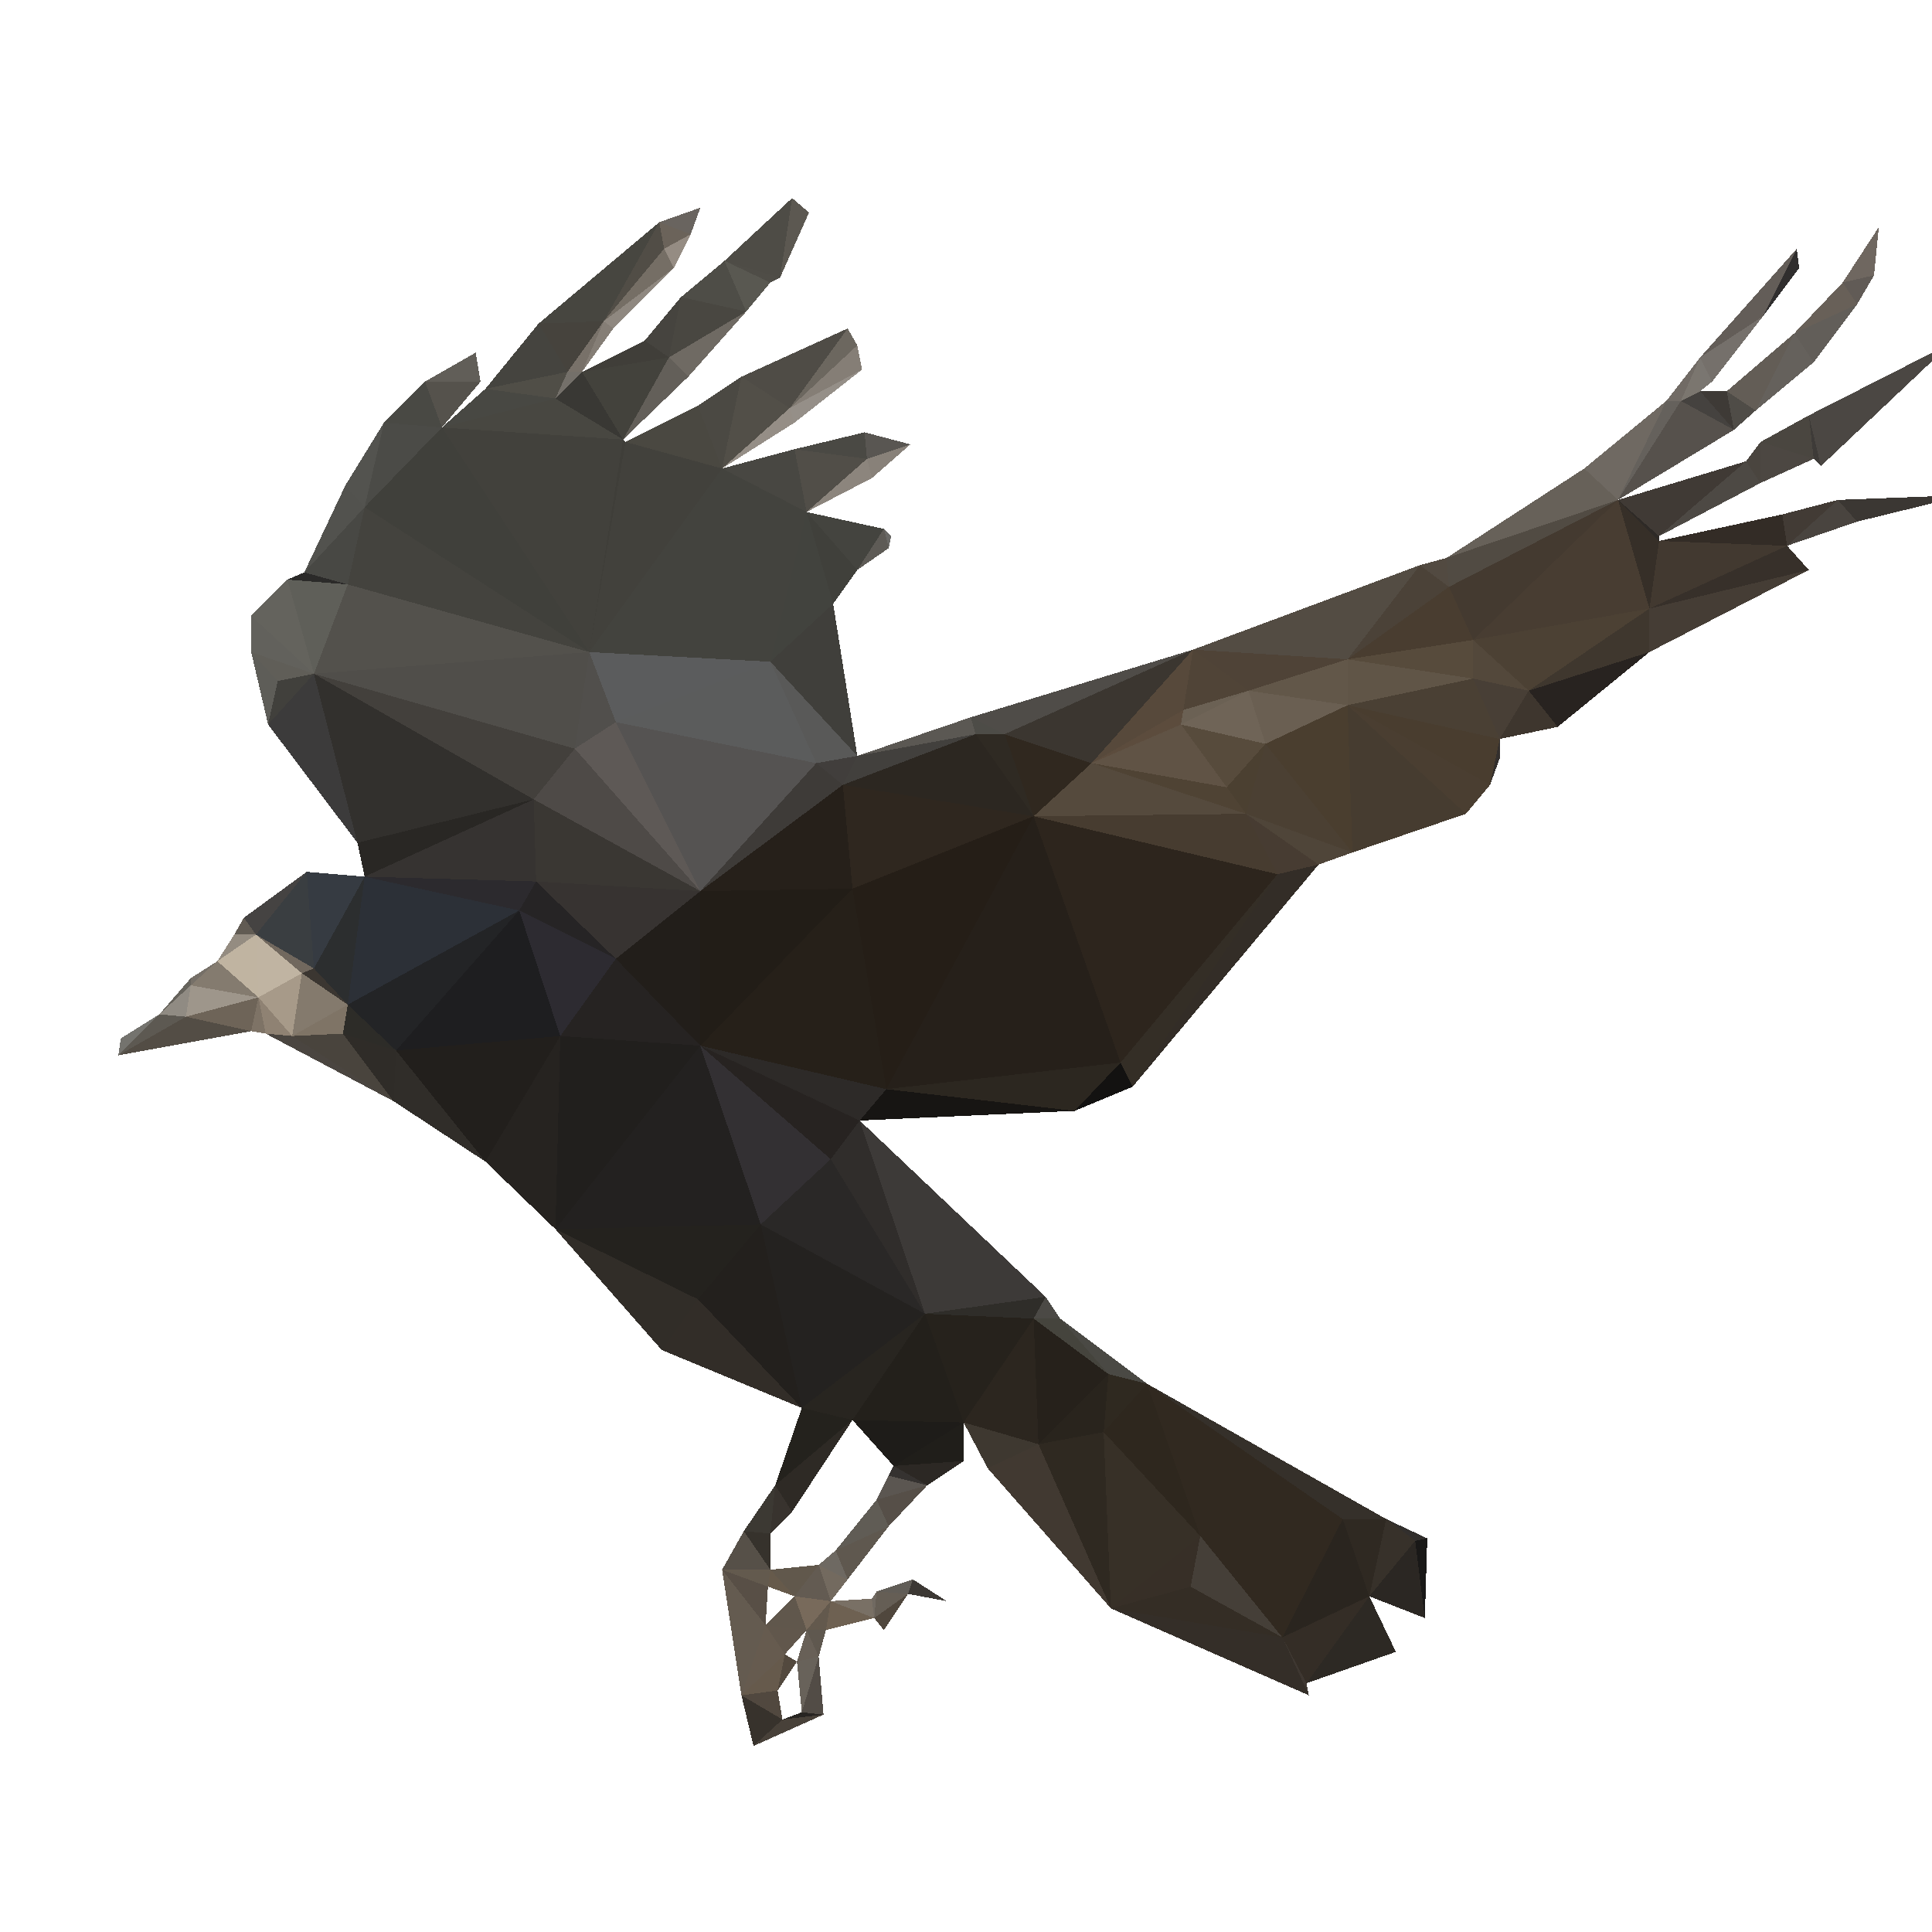 <svg xmlns="http://www.w3.org/2000/svg" width="inherit" height="inherit" viewBox="150 0 800 800" shape-rendering="crispEdges">
<polygon points="503,368 499,325 440,369" style="fill:rgb(38,32,26)"/>
<polygon points="499,325 488,316 440,369" style="fill:rgb(62,59,56)"/>
<polygon points="499,325 505,313 488,316" style="fill:rgb(65,62,60)"/>
<polygon points="554,304 505,313 499,325" style="fill:rgb(66,64,61)"/>
<polygon points="505,313 469,274 488,316" style="fill:rgb(89,89,88)"/>
<polygon points="488,316 405,299 440,369" style="fill:rgb(85,83,82)"/>
<polygon points="372,365 405,397 440,369" style="fill:rgb(55,51,49)"/>
<polygon points="440,369 440,433 503,368" style="fill:rgb(34,29,23)"/>
<polygon points="469,274 405,299 488,316" style="fill:rgb(91,92,92)"/>
<polygon points="405,397 440,433 440,369" style="fill:rgb(34,30,26)"/>
<polygon points="405,299 388,310 440,369" style="fill:rgb(94,89,86)"/>
<polygon points="578,338 554,304 499,325" style="fill:rgb(44,39,33)"/>
<polygon points="505,313 495,250 469,274" style="fill:rgb(64,63,59)"/>
<polygon points="554,304 552,297 505,313" style="fill:rgb(91,88,83)"/>
<polygon points="371,331 372,365 440,369" style="fill:rgb(58,55,51)"/>
<polygon points="405,397 382,429 440,433" style="fill:rgb(38,35,34)"/>
<polygon points="388,310 371,331 440,369" style="fill:rgb(78,74,71)"/>

<polygon points="469,274 394,270 405,299" style="fill:rgb(91,92,93)"/>
<polygon points="554,304 566,304 552,297" style="fill:rgb(77,76,71)"/>
<polygon points="578,338 566,304 554,304" style="fill:rgb(47,42,35)"/>
<polygon points="578,338 499,325 503,368" style="fill:rgb(47,39,31)"/>
<polygon points="517,451 578,338 503,368" style="fill:rgb(37,30,23)"/>
<polygon points="301,363 365,377 372,365" style="fill:rgb(44,42,46)"/>
<polygon points="372,365 365,377 405,397" style="fill:rgb(38,36,37)"/>
<polygon points="449,194 394,270 469,274" style="fill:rgb(67,67,62)"/>
<polygon points="405,299 394,270 388,310" style="fill:rgb(81,79,76)"/>
<polygon points="388,310 280,279 371,331" style="fill:rgb(67,64,60)"/>
<polygon points="440,433 517,451 503,368" style="fill:rgb(38,32,25)"/>
<polygon points="495,250 484,212 469,274" style="fill:rgb(66,67,62)"/>
<polygon points="365,377 382,429 405,397" style="fill:rgb(45,43,49)"/>
<polygon points="440,433 506,464 517,451" style="fill:rgb(45,42,40)"/>
<polygon points="494,480 506,464 440,433" style="fill:rgb(39,35,33)"/>

<polygon points="505,236 484,212 495,250" style="fill:rgb(64,64,59)"/>
<polygon points="465,507 494,480 440,433" style="fill:rgb(51,48,51)"/>
<polygon points="506,464 595,460 517,451" style="fill:rgb(23,21,19)"/>
<polygon points="658,326 602,316 666,337" style="fill:rgb(79,67,52)"/>
<polygon points="578,338 602,316 566,304" style="fill:rgb(48,40,31)"/>

<polygon points="644,269 552,297 566,304" style="fill:rgb(79,76,72)"/>
<polygon points="518,227 516,219 505,236" style="fill:rgb(94,91,86)"/>
<polygon points="519,222 516,219 518,227" style="fill:rgb(106,105,102)"/>
<polygon points="516,219 484,212 505,236" style="fill:rgb(68,68,63)"/>



<polygon points="509,190 511,198 527,184" style="fill:rgb(136,129,121)"/>

<polygon points="479,186 449,194 484,212" style="fill:rgb(72,71,66)"/>
<polygon points="484,212 449,194 469,274" style="fill:rgb(67,67,62)"/>
<polygon points="380,509 465,507 440,433" style="fill:rgb(35,33,32)"/>
<polygon points="509,190 479,186 484,212" style="fill:rgb(81,78,72)"/>
<polygon points="508,179 509,190 527,184" style="fill:rgb(89,86,82)"/>
<polygon points="511,198 509,190 484,212" style="fill:rgb(140,133,125)"/>

<polygon points="517,451 614,440 578,338" style="fill:rgb(38,32,26)"/>
<polygon points="533,544 506,464 494,480" style="fill:rgb(48,45,43)"/>
<polygon points="595,460 614,440 517,451" style="fill:rgb(44,39,32)"/>
<polygon points="371,331 301,363 372,365" style="fill:rgb(54,51,49)"/>
<polygon points="365,377 314,435 382,429" style="fill:rgb(30,30,32)"/>
<polygon points="382,429 380,509 440,433" style="fill:rgb(33,31,29)"/>
<polygon points="298,349 301,363 371,331" style="fill:rgb(41,39,36)"/>
<polygon points="298,349 371,331 280,279" style="fill:rgb(50,48,45)"/>
<polygon points="280,279 388,310 394,270" style="fill:rgb(80,78,74)"/>

<polygon points="509,190 508,179 479,186" style="fill:rgb(74,73,68)"/>

<polygon points="658,326 639,300 602,316" style="fill:rgb(96,83,69)"/>
<polygon points="602,316 644,269 566,304" style="fill:rgb(59,54,48)"/>

<polygon points="449,194 409,183 394,270" style="fill:rgb(66,65,60)"/>
<polygon points="639,300 640,294 602,316" style="fill:rgb(92,76,61)"/>
<polygon points="314,435 351,481 382,429" style="fill:rgb(34,31,28)"/>
<polygon points="439,168 409,183 449,194" style="fill:rgb(74,72,65)"/>
<polygon points="409,183 408,182 394,270" style="fill:rgb(63,62,57)"/>
<polygon points="595,460 619,450 614,440" style="fill:rgb(19,18,17)"/>
<polygon points="666,337 602,316 578,338" style="fill:rgb(85,74,61)"/>
<polygon points="639,300 667,286 640,294" style="fill:rgb(107,97,84)"/>
<polygon points="294,416 365,377 301,363" style="fill:rgb(44,48,55)"/>
<polygon points="294,416 314,435 365,377" style="fill:rgb(35,36,38)"/>
<polygon points="507,153 477,169 479,175" style="fill:rgb(149,143,136)"/>
<polygon points="479,175 477,169 449,194" style="fill:rgb(149,142,134)"/>
<polygon points="457,156 477,169 501,136" style="fill:rgb(79,76,70)"/>
<polygon points="351,481 380,509 382,429" style="fill:rgb(38,35,32)"/>
<polygon points="457,156 439,168 449,194" style="fill:rgb(75,73,67)"/>
<polygon points="666,337 578,338 679,362" style="fill:rgb(71,60,48)"/>
<polygon points="280,401 294,416 301,363" style="fill:rgb(44,46,47)"/>
<polygon points="314,435 313,456 351,481" style="fill:rgb(48,45,41)"/>
<polygon points="667,286 644,269 640,294" style="fill:rgb(80,68,55)"/>
<polygon points="640,294 644,269 602,316" style="fill:rgb(87,73,59)"/>
<polygon points="292,428 313,456 314,435" style="fill:rgb(47,44,40)"/>
<polygon points="380,509 439,538 465,507" style="fill:rgb(36,34,30)"/>
<polygon points="465,507 533,544 494,480" style="fill:rgb(42,40,39)"/>
<polygon points="477,169 457,156 449,194" style="fill:rgb(82,79,72)"/>



<polygon points="679,362 578,338 614,440" style="fill:rgb(45,37,29)"/>
<polygon points="674,308 667,286 639,300" style="fill:rgb(111,100,87)"/>
<polygon points="271,429 292,428 294,416" style="fill:rgb(127,116,102)"/>
<polygon points="294,416 292,428 314,435" style="fill:rgb(45,44,40)"/>

<polygon points="277,361 280,401 301,363" style="fill:rgb(54,59,66)"/>


<polygon points="459,129 427,148 435,156" style="fill:rgb(111,106,99)"/>
<polygon points="256,387 275,403 280,401" style="fill:rgb(113,104,94)"/>
<polygon points="280,401 275,403 294,416" style="fill:rgb(59,54,49)"/>
<polygon points="333,177 394,270 408,182" style="fill:rgb(66,65,60)"/>
<polygon points="294,242 280,279 394,270" style="fill:rgb(83,81,76)"/>
<polygon points="257,413 271,429 275,403" style="fill:rgb(167,154,137)"/>
<polygon points="482,583 533,544 465,507" style="fill:rgb(36,34,32)"/>
<polygon points="391,154 380,165 408,182" style="fill:rgb(57,56,52)"/>
<polygon points="674,308 639,300 658,326" style="fill:rgb(87,75,60)"/>
<polygon points="417,141 427,148 432,123" style="fill:rgb(70,68,63)"/>
<polygon points="435,156 427,148 408,182" style="fill:rgb(99,95,89)"/>
<polygon points="666,337 674,308 658,326" style="fill:rgb(75,64,49)"/>
<polygon points="301,210 294,242 394,270" style="fill:rgb(68,67,62)"/>
<polygon points="619,450 679,362 614,440" style="fill:rgb(52,46,38)"/>
<polygon points="666,337 710,353 674,308" style="fill:rgb(75,64,51)"/>

<polygon points="507,153 505,143 477,169" style="fill:rgb(133,126,118)"/>
<polygon points="427,148 391,154 408,182" style="fill:rgb(67,66,60)"/>
<polygon points="333,177 301,210 394,270" style="fill:rgb(64,64,59)"/>
<polygon points="400,133 385,154 391,154" style="fill:rgb(120,113,105)"/>
<polygon points="391,154 385,154 380,165" style="fill:rgb(116,112,106)"/>
<polygon points="380,509 424,559 439,538" style="fill:rgb(49,45,40)"/>
<polygon points="439,538 482,583 465,507" style="fill:rgb(35,32,29)"/>


<polygon points="427,148 417,141 391,154" style="fill:rgb(64,62,57)"/>
<polygon points="505,143 501,136 477,169" style="fill:rgb(108,103,95)"/>
<polygon points="292,428 271,429 313,456" style="fill:rgb(73,68,61)"/>
<polygon points="275,403 271,429 294,416" style="fill:rgb(132,122,109)"/>
<polygon points="256,387 280,401 277,361" style="fill:rgb(58,62,65)"/>
<polygon points="265,282 261,300 280,279" style="fill:rgb(65,64,60)"/>
<polygon points="280,279 261,300 298,349" style="fill:rgb(60,59,59)"/>
<polygon points="254,270 265,282 280,279" style="fill:rgb(96,94,88)"/>
<polygon points="251,380 256,387 277,361" style="fill:rgb(69,67,66)"/>
<polygon points="533,544 583,537 506,464" style="fill:rgb(61,58,56)"/>
<polygon points="619,450 696,358 679,362" style="fill:rgb(51,45,39)"/>
<polygon points="333,177 408,182 380,165" style="fill:rgb(72,71,65)"/>
<polygon points="294,242 269,240 280,279" style="fill:rgb(95,95,89)"/>


<polygon points="351,161 333,177 380,165" style="fill:rgb(72,72,67)"/>
<polygon points="351,161 380,165 385,154" style="fill:rgb(80,78,71)"/>
<polygon points="256,387 257,413 275,403" style="fill:rgb(192,180,162)"/>

<polygon points="240,398 257,413 256,387" style="fill:rgb(192,180,161)"/>
<polygon points="400,133 404,136 429,111" style="fill:rgb(143,136,128)"/>

<polygon points="533,544 578,546 583,537" style="fill:rgb(47,45,41)"/>
<polygon points="549,589 578,546 533,544" style="fill:rgb(38,34,28)"/>
<polygon points="424,559 482,583 439,538" style="fill:rgb(50,45,40)"/>

<polygon points="679,362 696,358 666,337" style="fill:rgb(71,60,50)"/>
<polygon points="674,308 708,292 667,286" style="fill:rgb(106,95,82)"/>
<polygon points="301,210 276,237 294,242" style="fill:rgb(72,72,68)"/>
<polygon points="257,413 260,428 271,429" style="fill:rgb(143,130,115)"/>
<polygon points="271,429 260,428 313,456" style="fill:rgb(74,69,64)"/>
<polygon points="373,134 351,161 385,154" style="fill:rgb(69,68,63)"/>

<polygon points="309,175 293,201 301,210" style="fill:rgb(83,83,79)"/>

<polygon points="251,380 247,387 256,387" style="fill:rgb(97,91,83)"/>
<polygon points="257,413 254,427 260,428" style="fill:rgb(126,115,102)"/>


<polygon points="404,136 400,133 391,154" style="fill:rgb(133,126,118)"/>
<polygon points="609,569 589,546 578,546" style="fill:rgb(69,68,61)"/>
<polygon points="578,546 589,546 583,537" style="fill:rgb(75,73,69)"/>

<polygon points="459,129 432,123 427,148" style="fill:rgb(73,71,65)"/>
<polygon points="293,201 276,237 301,210" style="fill:rgb(82,82,78)"/>
<polygon points="276,237 269,240 294,242" style="fill:rgb(43,42,41)"/>
<polygon points="265,282 254,270 261,300" style="fill:rgb(94,93,88)"/>

<polygon points="227,421 254,427 257,413" style="fill:rgb(110,100,88)"/>

<polygon points="254,255 254,270 280,279" style="fill:rgb(98,97,92)"/>
<polygon points="309,175 301,210 333,177" style="fill:rgb(75,75,71)"/>

<polygon points="450,108 432,123 459,129" style="fill:rgb(78,77,71)"/>

<polygon points="247,387 240,398 256,387" style="fill:rgb(148,140,129)"/>
<polygon points="400,133 373,134 385,154" style="fill:rgb(70,67,61)"/>
<polygon points="326,158 309,175 333,177" style="fill:rgb(73,73,68)"/>
<polygon points="423,92 373,134 400,133" style="fill:rgb(71,70,64)"/>

<polygon points="269,240 254,255 280,279" style="fill:rgb(100,99,93)"/>



<polygon points="326,158 333,177 349,158" style="fill:rgb(85,82,76)"/>

<polygon points="696,358 710,353 666,337" style="fill:rgb(79,69,57)"/>
<polygon points="347,146 326,158 349,158" style="fill:rgb(97,94,88)"/>
<polygon points="482,583 503,588 533,544" style="fill:rgb(40,37,32)"/>
<polygon points="450,108 459,129 469,117" style="fill:rgb(89,88,81)"/>
<polygon points="473,115 450,108 469,117" style="fill:rgb(79,77,71)"/>
<polygon points="710,353 708,292 674,308" style="fill:rgb(74,62,47)"/>
<polygon points="667,286 708,273 644,269" style="fill:rgb(79,67,55)"/>
<polygon points="240,398 229,408 257,413" style="fill:rgb(132,123,111)"/>

<polygon points="738,234 708,273 750,243" style="fill:rgb(75,66,56)"/>
<polygon points="708,292 708,273 667,286" style="fill:rgb(98,87,73)"/>
<polygon points="216,420 229,408 229,405" style="fill:rgb(102,99,92)"/>
<polygon points="229,405 229,408 240,398" style="fill:rgb(118,112,104)"/>

<polygon points="436,97 425,103 429,111" style="fill:rgb(149,140,131)"/>
<polygon points="429,111 425,103 400,133" style="fill:rgb(117,110,101)"/>

<polygon points="503,588 549,589 533,544" style="fill:rgb(35,32,27)"/>
<polygon points="216,420 227,421 229,408" style="fill:rgb(144,139,131)"/>
<polygon points="229,408 227,421 257,413" style="fill:rgb(158,150,139)"/>


<polygon points="580,598 609,569 578,546" style="fill:rgb(38,33,27)"/>
<polygon points="473,115 478,82 450,108" style="fill:rgb(78,76,70)"/>
<polygon points="440,86 423,92 436,97" style="fill:rgb(105,100,95)"/>
<polygon points="436,97 423,92 425,103" style="fill:rgb(107,99,90)"/>
<polygon points="425,103 423,92 400,133" style="fill:rgb(81,77,70)"/>
<polygon points="503,588 520,607 549,589" style="fill:rgb(30,28,25)"/>
<polygon points="549,589 580,598 578,546" style="fill:rgb(44,38,31)"/>

<polygon points="471,615 503,588 482,583" style="fill:rgb(36,34,29)"/>


<polygon points="227,421 199,437 254,427" style="fill:rgb(83,77,69)"/>

<polygon points="478,626 471,615 469,635" style="fill:rgb(56,51,46)"/>

<polygon points="520,607 549,605 549,589" style="fill:rgb(32,30,26)"/>
<polygon points="534,615 549,605 520,607" style="fill:rgb(44,40,36)"/>
<polygon points="485,88 478,82 473,115" style="fill:rgb(92,88,81)"/>
<polygon points="559,608 580,598 549,589" style="fill:rgb(62,56,48)"/>
<polygon points="607,593 625,573 609,569" style="fill:rgb(47,41,32)"/>
<polygon points="609,569 625,573 589,546" style="fill:rgb(74,73,68)"/>
<polygon points="518,611 534,615 520,607" style="fill:rgb(53,50,48)"/>

<polygon points="513,621 534,615 518,611" style="fill:rgb(91,86,81)"/>


<polygon points="471,615 478,626 503,588" style="fill:rgb(46,42,37)"/>

<polygon points="647,636 607,593 610,666" style="fill:rgb(55,48,39)"/>
<polygon points="580,598 607,593 609,569" style="fill:rgb(41,36,29)"/>

<polygon points="216,420 199,437 227,421" style="fill:rgb(93,89,82)"/>
<polygon points="496,642 518,632 513,621" style="fill:rgb(96,92,85)"/>
<polygon points="458,634 469,635 471,615" style="fill:rgb(60,57,51)"/>
<polygon points="513,621 518,632 534,615" style="fill:rgb(86,79,72)"/>
<polygon points="200,430 199,437 216,420" style="fill:rgb(116,115,110)"/>
<polygon points="710,353 757,337 708,292" style="fill:rgb(70,60,48)"/>

<polygon points="559,608 610,666 580,598" style="fill:rgb(65,57,49)"/>
<polygon points="760,281 708,273 708,292" style="fill:rgb(96,85,71)"/>
<polygon points="708,273 738,234 644,269" style="fill:rgb(83,76,67)"/>


<polygon points="771,306 760,281 708,292" style="fill:rgb(74,64,52)"/>

<polygon points="757,337 767,325 708,292" style="fill:rgb(74,62,49)"/>
<polygon points="458,634 469,650 469,635" style="fill:rgb(54,50,44)"/>
<polygon points="760,265 750,243 708,273" style="fill:rgb(73,61,48)"/>

<polygon points="496,642 501,654 518,632" style="fill:rgb(95,88,79)"/>
<polygon points="449,650 469,650 458,634" style="fill:rgb(86,80,72)"/>
<polygon points="783,286 760,265 760,281" style="fill:rgb(83,72,59)"/>
<polygon points="760,281 760,265 708,273" style="fill:rgb(87,75,60)"/>

<polygon points="767,325 771,306 708,292" style="fill:rgb(73,61,47)"/>
<polygon points="806,194 749,231 820,207" style="fill:rgb(103,97,89)"/>
<polygon points="750,243 749,231 738,234" style="fill:rgb(82,74,65)"/>
<polygon points="771,314 771,306 767,325" style="fill:rgb(51,47,45)"/>
<polygon points="494,663 501,654 489,648" style="fill:rgb(115,106,95)"/>
<polygon points="489,648 501,654 496,642" style="fill:rgb(110,105,98)"/>
<polygon points="479,661 489,648 469,650" style="fill:rgb(97,88,76)"/>
<polygon points="449,650 468,657 469,650" style="fill:rgb(99,90,78)"/>


<polygon points="468,657 479,661 469,650" style="fill:rgb(102,90,75)"/>

<polygon points="479,661 494,663 489,648" style="fill:rgb(99,91,82)"/>

<polygon points="513,659 526,660 528,654" style="fill:rgb(97,93,87)"/>
<polygon points="512,670 526,660 513,659" style="fill:rgb(101,94,85)"/>


<polygon points="795,301 783,286 771,306" style="fill:rgb(62,54,46)"/>
<polygon points="771,306 783,286 760,281" style="fill:rgb(72,63,54)"/>
<polygon points="820,207 749,231 750,243" style="fill:rgb(81,75,67)"/>
<polygon points="512,670 513,659 511,662" style="fill:rgb(112,105,97)"/>

<polygon points="526,660 542,663 528,654" style="fill:rgb(60,56,52)"/>
<polygon points="492,675 512,670 494,663" style="fill:rgb(110,97,82)"/>
<polygon points="494,663 512,670 511,662" style="fill:rgb(121,112,101)"/>
<polygon points="449,650 467,673 468,657" style="fill:rgb(88,79,70)"/>

<polygon points="479,661 484,675 494,663" style="fill:rgb(120,106,91)"/>
<polygon points="475,685 467,673 457,702" style="fill:rgb(102,91,79)"/>
<polygon points="475,685 457,702 472,700" style="fill:rgb(102,90,76)"/>
<polygon points="467,673 484,675 479,661" style="fill:rgb(96,87,76)"/>
<polygon points="484,675 492,675 494,663" style="fill:rgb(99,89,77)"/>
<polygon points="512,670 516,675 526,660" style="fill:rgb(80,71,61)"/>

<polygon points="820,207 750,243 760,265" style="fill:rgb(68,58,48)"/>

<polygon points="484,675 489,686 492,675" style="fill:rgb(95,88,79)"/>
<polygon points="467,673 475,685 484,675" style="fill:rgb(97,87,76)"/>
<polygon points="467,673 449,650 457,702" style="fill:rgb(100,91,80)"/>
<polygon points="607,593 647,636 625,573" style="fill:rgb(46,39,30)"/>
<polygon points="610,666 607,593 580,598" style="fill:rgb(47,41,33)"/>

<polygon points="480,688 489,686 484,675" style="fill:rgb(104,96,87)"/>

<polygon points="475,685 472,700 480,688" style="fill:rgb(83,73,62)"/>
<polygon points="480,688 482,709 489,686" style="fill:rgb(104,98,90)"/>

<polygon points="610,666 643,657 647,636" style="fill:rgb(55,47,39)"/>
<polygon points="647,636 706,629 625,573" style="fill:rgb(49,41,32)"/>



<polygon points="610,666 681,678 643,657" style="fill:rgb(52,45,37)"/>
<polygon points="482,709 491,710 489,686" style="fill:rgb(82,76,70)"/>
<polygon points="457,702 474,712 472,700" style="fill:rgb(81,72,63)"/>
<polygon points="482,709 474,712 491,710" style="fill:rgb(40,37,34)"/>
<polygon points="681,678 706,629 647,636" style="fill:rgb(49,41,32)"/>
<polygon points="833,252 760,265 783,286" style="fill:rgb(76,65,52)"/>

<polygon points="795,301 833,270 783,286" style="fill:rgb(40,35,32)"/>

<polygon points="457,702 462,723 474,712" style="fill:rgb(55,50,44)"/>
<polygon points="474,712 462,723 491,710" style="fill:rgb(72,65,57)"/>
<polygon points="691,697 681,678 692,702" style="fill:rgb(62,55,49)"/>
<polygon points="833,270 833,252 783,286" style="fill:rgb(63,55,46)"/>
<polygon points="833,252 820,207 760,265" style="fill:rgb(72,61,50)"/>
<polygon points="736,638 724,629 717,661" style="fill:rgb(55,49,42)"/>
<polygon points="706,629 724,629 625,573" style="fill:rgb(53,48,42)"/>
<polygon points="681,678 647,636 643,657" style="fill:rgb(69,63,56)"/>

<polygon points="833,252 837,224 820,207" style="fill:rgb(54,47,40)"/>

<polygon points="837,224 837,222 820,207" style="fill:rgb(46,42,39)"/>
<polygon points="820,207 840,166 806,194" style="fill:rgb(111,105,98)"/>
<polygon points="681,678 610,666 692,702" style="fill:rgb(52,46,40)"/>

<polygon points="717,661 724,629 706,629" style="fill:rgb(47,41,34)"/>
<polygon points="740,670 741,637 736,638" style="fill:rgb(25,24,23)"/>
<polygon points="736,638 741,637 724,629" style="fill:rgb(50,47,45)"/>
<polygon points="681,678 717,661 706,629" style="fill:rgb(42,37,31)"/>
<polygon points="681,678 691,697 717,661" style="fill:rgb(52,45,38)"/>
<polygon points="717,661 740,670 736,638" style="fill:rgb(43,39,35)"/>
<polygon points="846,166 820,207 868,178" style="fill:rgb(86,81,76)"/>
<polygon points="846,166 840,166 820,207" style="fill:rgb(101,97,92)"/>

<polygon points="820,207 837,222 873,191" style="fill:rgb(64,58,53)"/>
<polygon points="854,162 846,166 868,178" style="fill:rgb(69,66,63)"/>

<polygon points="728,684 717,661 691,697" style="fill:rgb(45,41,36)"/>
<polygon points="890,226 833,252 899,236" style="fill:rgb(55,48,42)"/>

<polygon points="873,191 837,222 879,200" style="fill:rgb(77,73,68)"/>
<polygon points="846,166 854,148 840,166" style="fill:rgb(113,107,101)"/>
<polygon points="837,224 833,252 890,226" style="fill:rgb(66,57,48)"/>


<polygon points="854,162 854,148 846,166" style="fill:rgb(123,118,111)"/>
<polygon points="859,158 854,148 854,162" style="fill:rgb(122,118,113)"/>
<polygon points="868,178 865,162 854,162" style="fill:rgb(62,58,54)"/>

<polygon points="833,252 833,270 899,236" style="fill:rgb(69,61,53)"/>
<polygon points="877,170 865,162 868,178" style="fill:rgb(79,76,71)"/>
<polygon points="859,158 880,131 854,148" style="fill:rgb(117,112,107)"/>

<polygon points="879,200 879,183 873,191" style="fill:rgb(74,69,63)"/>
<polygon points="890,226 888,213 837,224" style="fill:rgb(51,44,38)"/>
<polygon points="901,190 879,183 879,200" style="fill:rgb(76,71,66)"/>

<polygon points="890,226 911,207 888,213" style="fill:rgb(66,59,53)"/>







<polygon points="919,216 911,207 890,226" style="fill:rgb(73,68,63)"/>

<polygon points="904,193 899,172 901,190" style="fill:rgb(62,59,56)"/>
<polygon points="901,190 899,172 879,183" style="fill:rgb(74,70,64)"/>
<polygon points="893,138 865,162 877,170" style="fill:rgb(99,93,86)"/>


<polygon points="901,150 893,138 877,170" style="fill:rgb(101,97,92)"/>
<polygon points="913,117 893,138 919,126" style="fill:rgb(104,96,88)"/>


<polygon points="880,131 894,103 854,148" style="fill:rgb(99,93,88)"/>
<polygon points="895,111 894,103 880,131" style="fill:rgb(48,46,46)"/>
<polygon points="919,126 893,138 901,150" style="fill:rgb(98,94,89)"/>
<polygon points="958,142 899,172 904,193" style="fill:rgb(75,71,67)"/>
<polygon points="919,126 926,114 913,117" style="fill:rgb(97,91,86)"/>
<polygon points="919,216 964,205 911,207" style="fill:rgb(59,55,51)"/>

<polygon points="926,114 928,94 913,117" style="fill:rgb(111,103,96)"/>



</svg>